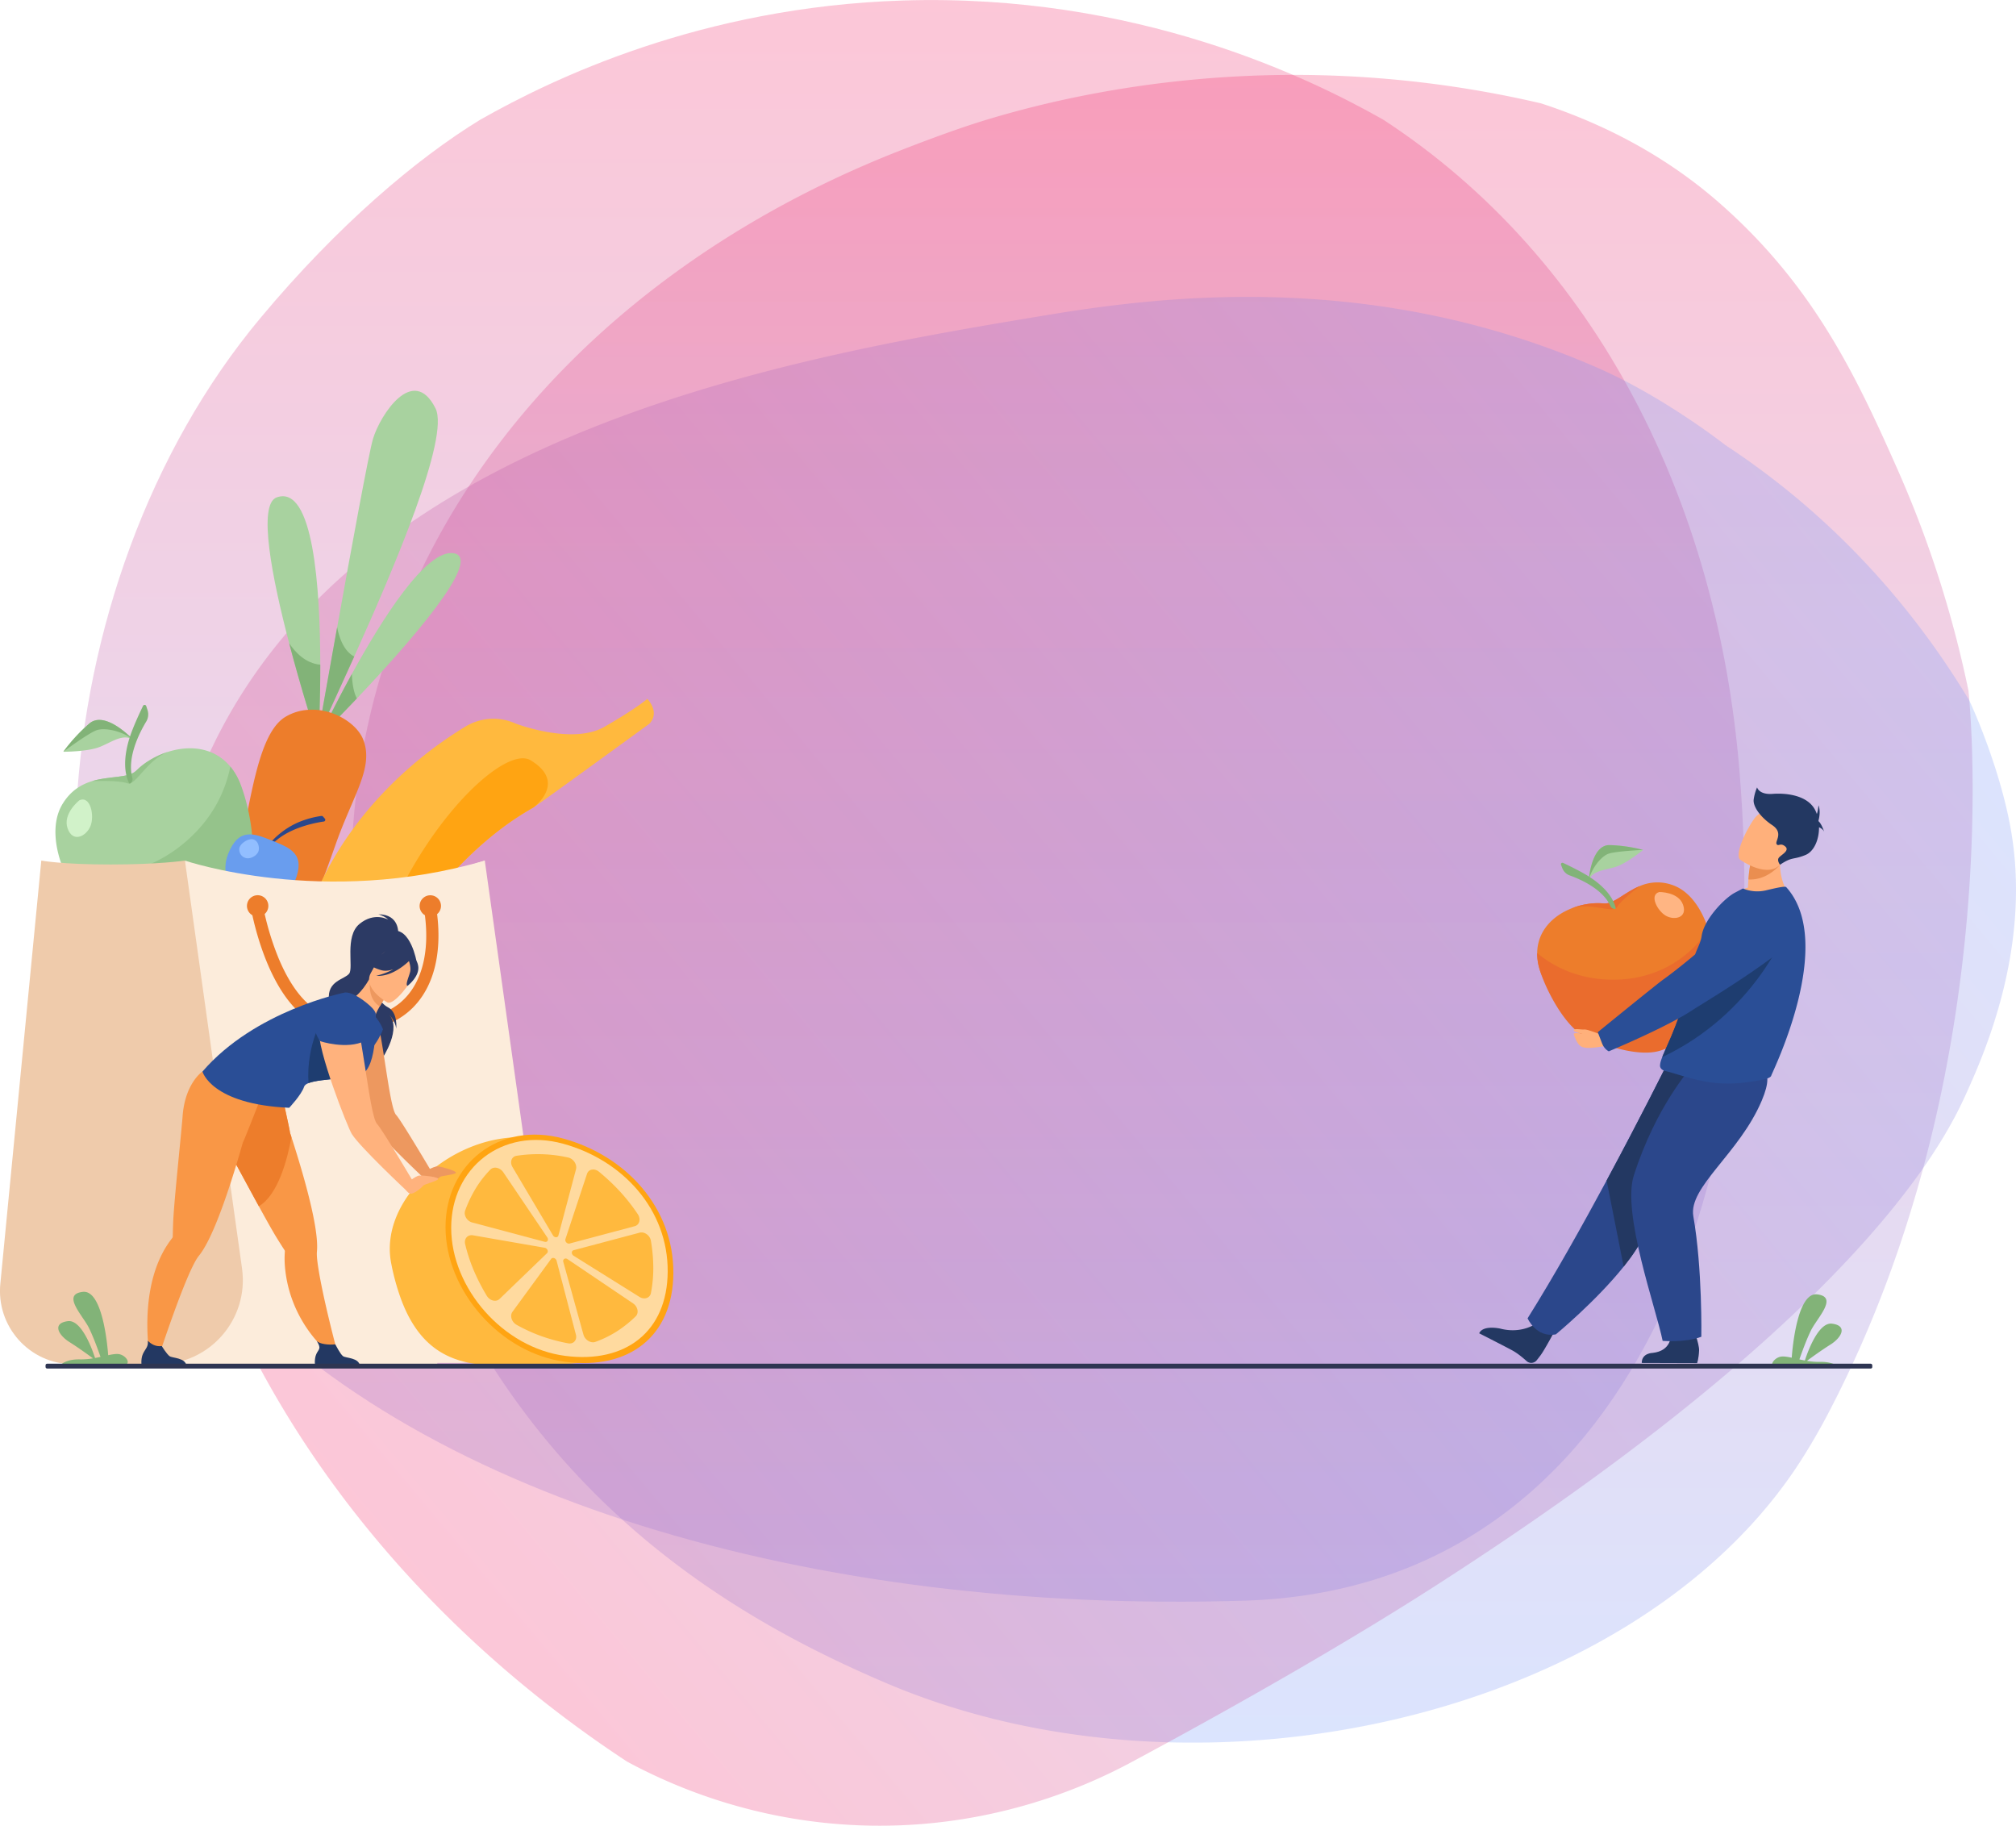 <svg xmlns="http://www.w3.org/2000/svg" xmlns:xlink="http://www.w3.org/1999/xlink" viewBox="0 0 2639.21 2389.69"><defs><style>.cls-1{isolation:isolate;}.cls-2,.cls-3,.cls-4{opacity:0.25;}.cls-2,.cls-4{mix-blend-mode:multiply;}.cls-2{fill:url(#Безымянный_градиент_108);}.cls-3{fill:url(#Безымянный_градиент_108-2);}.cls-4{fill:url(#Безымянный_градиент_122);}.cls-5{fill:url(#Безымянный_градиент_108-3);}.cls-6{fill:#a8d29f;}.cls-7{fill:#82b378;}.cls-8{fill:#ed7d2b;}.cls-9{fill:#ffb93e;}.cls-10{fill:#ffa412;}.cls-11{fill:#d1f2c9;}.cls-12{fill:#95c38b;}.cls-13{fill:#2b478b;}.cls-14{fill:#699dee;}.cls-15{fill:#92beff;}.cls-16{fill:#fcecdb;}.cls-17{fill:#efcbab;}.cls-18{fill:#ffb583;}.cls-19{fill:#ea6c2d;}.cls-20{fill:#233862;}.cls-21{fill:#ffb07b;}.cls-22{fill:#2a4e96;}.cls-23{fill:#1e3d70;}.cls-24{fill:#ea8e50;}.cls-25{fill:#ffda9f;}.cls-26{fill:#2c3a64;}.cls-27{fill:#ed985f;}.cls-28{fill:#f99746;}.cls-29{fill:#ffb27d;}.cls-30{fill:#2e3552;}</style><linearGradient id="Безымянный_градиент_108" x1="1810.77" y1="2130.85" x2="1810.77" y2="34.33" gradientUnits="userSpaceOnUse"><stop offset="0" stop-color="#7094fb"/><stop offset="1" stop-color="#f31e61"/></linearGradient><linearGradient id="Безымянный_градиент_108-2" x1="2140.73" y1="2315.3" x2="2140.73" y2="132.36" xlink:href="#Безымянный_градиент_108"/><linearGradient id="Безымянный_градиент_122" x1="1104.58" y1="2039.84" x2="2879.15" y2="550.8" gradientUnits="userSpaceOnUse"><stop offset="0" stop-color="#f31e61"/><stop offset="1" stop-color="#7094fb"/></linearGradient><linearGradient id="Безымянный_градиент_108-3" x1="3180.18" y1="-133.81" x2="3180.18" y2="-133.81" xlink:href="#Безымянный_градиент_108"/></defs><title>login-form</title><g class="cls-1"><g id="_Layer_" data-name="&lt;Layer&gt;"><path class="cls-2" d="M2249.84,2129.43c489.87-15.55,694.15-518.77,647-1087.95C2868.15,695.32,2713,375.11,2430.69,191c-95.76-54.28-322.75-165.78-629.16-156-263.14,8.37-458.08,102.12-553,156C1165,242.05,1062.18,329.08,960.65,450.66,668.9,800,631.93,1390.59,895.61,1693.08S1685.28,2147.34,2249.84,2129.43Z" transform="translate(-619.79 -34.33)"/><path class="cls-3" d="M1780.18,2237.44c414.44,176.46,986.1,42.26,1199.12-294.39q18.81-29.71,35.34-61.56c236.75-454.43,182.15-943,182.15-943h0a1429.43,1429.43,0,0,0-92.15-288.09C3050.2,527.28,2994.3,408.44,2871,300.23c-44.61-39.13-119.39-93.3-233.82-130.62A1424.62,1424.62,0,0,0,2324,132.39C2122.22,131,1970,173.45,1911.61,191c-27.37,8.21-68,22.51-116.7,41.68-474.24,186.8-816.74,619.13-688.59,1197.61C1218.36,1936,1536.68,2133.77,1780.18,2237.44Z" transform="translate(-619.79 -34.33)"/><path class="cls-4" d="M2495.32,2112.33c560.85-359.48,671.4-586,699.23-648.15,21.5-48,83.62-185.43,58.62-338.66-12.25-75.11-44.88-150.8-50.06-162.65-2.1-4.81-3.89-8.77-5.12-11.46-50.78-84.32-126.1-184.2-236.84-274.08a1017.08,1017.08,0,0,0-82.82-60.55S2799,554.34,2712.55,516.35c-292.69-128.57-568.86-95-721.63-69.68-336.25,55.69-945.34,156.56-1117.81,623.85-147.91,400.75,72.18,944,567.48,1269.52,55.08,29.8,167,80.82,316.94,83.84,165.74,3.34,289.29-53.75,344.94-83.84C2263.22,2253.64,2396.66,2175.57,2495.32,2112.33Z" transform="translate(-619.79 -34.33)"/><path class="cls-5" d="M3180.18-133.81" transform="translate(-619.79 -34.33)"/></g><g id="Слой_1" data-name="Слой 1"><path class="cls-6" d="M1036.59,1004c-.07,1.39-.12,2.12-.12,2.12l-.67-2.06c-3.63-11.18-21.34-66.36-37.46-127.8-22.3-85-41.55-182-16.22-190.94,48-17,56.82,118.82,56.95,219C1039.15,953.74,1037.11,994.46,1036.59,1004Z" transform="translate(-619.79 -34.33)"/><path class="cls-6" d="M1083.53,893.64c-17.33,38.46-32.37,70.81-41,90.19-3.76,8.45-6.3,14.42-7.28,17.36.84-4.78,3.1-17.63,6.33-35.9v0c4.85-27.38,11.89-66.94,19.61-109.9,18.74-104.4,41.55-228.8,46.88-246.58,9.4-31.38,52.7-98.16,81.85-40C1208.85,606.49,1135.78,777.73,1083.53,893.64Z" transform="translate(-619.79 -34.33)"/><path class="cls-6" d="M1087,948.51c-17.92,18.91-33,34.24-41.39,42.71-4.6,4.65-7.21,7.23-7.21,7.23s4.59-9.78,12.4-25.4c7.39-14.75,17.65-34.72,29.64-56.56,39.29-71.6,97.14-163.37,133-158.07C1254.42,764.47,1152,880,1087,948.51Z" transform="translate(-619.79 -34.33)"/><path class="cls-7" d="M1036.59,1004l-.79.06c-3.63-11.18-21.34-66.36-37.46-127.8,7.51,11.27,21.11,26.37,40.73,28.09C1039.15,953.74,1037.11,994.46,1036.59,1004Z" transform="translate(-619.79 -34.33)"/><path class="cls-7" d="M1083.53,893.64c-17.33,38.46-32.37,70.81-41,90.19a156.39,156.39,0,0,1-1-18.54v0c4.85-27.38,11.89-66.94,19.61-109.9C1064.2,870.36,1070.49,887,1083.53,893.64Z" transform="translate(-619.79 -34.33)"/><path class="cls-7" d="M1087,948.51c-17.92,18.91-33,34.24-41.39,42.71a114,114,0,0,1,5.19-18.17c7.39-14.75,17.65-34.72,29.64-56.56C1080.75,925.65,1082.05,939.29,1087,948.51Z" transform="translate(-619.79 -34.33)"/><path class="cls-6" d="M1035.24,1001.22c-.24,1.34-.36,2-.36,2C1034.7,1003.17,1034.82,1002.47,1035.24,1001.22Z" transform="translate(-619.79 -34.33)"/><path class="cls-8" d="M1059.3,1139.27c-30.06,85.15-67.49,178-67.49,178l-84.55-25.34s9.9-63.06,24.43-133.24c16.95-81.82,26.63-164.38,61.39-185.85a65.65,65.65,0,0,1,30-9.4,74.08,74.08,0,0,1,15.13.44c1.18.16,2.34.34,3.52.54a80.26,80.26,0,0,1,8.63,2.05c1.1.31,2.19.66,3.26,1a81.59,81.59,0,0,1,10.81,4.55c14.64,7.44,26.43,18.64,31,30.75C1109.38,1039.19,1082,1074.94,1059.3,1139.27Z" transform="translate(-619.79 -34.33)"/><path class="cls-9" d="M1018,1243.58c-22.21,67.38-28.81,141.32-19.69,220.21a44.09,44.09,0,0,0,35.4,38.12c13.06-.07,38.8-23.79,53.52-54.06a113.84,113.84,0,0,0,9.16-26.11c14.76-70,42.09-154.34,76-197.43,34.67-44.07,81.38-96.75,145.6-133l0,0c6.2-3.55,151.9-109.65,151.9-109.65,14.5-15.33-2.67-32.5-2.67-32.5s-13.84,12.14-56,36.45-116.35-4.19-116.38-4.19a70.67,70.67,0,0,0-65.82,4,522.58,522.58,0,0,0-113.2,92.67C1071,1126.89,1038.11,1182.58,1018,1243.58Z" transform="translate(-619.79 -34.33)"/><path class="cls-10" d="M1096.37,1421.74c14.76-70,42.09-154.34,76-197.43,34.67-44.07,81.38-96.75,145.6-133l0,0c1.12-.81,44.56-32.85-3.59-61.86-47.12-28.39-239.46,183.11-227.18,418.39A113.84,113.84,0,0,0,1096.37,1421.74Z" transform="translate(-619.79 -34.33)"/><path class="cls-6" d="M920,1147.89a156.62,156.62,0,0,1-22.37,27.49c-33.39,32.9-85.82,57.3-153.3,56.66,0,0-28.33-27-42.06-61.37h0c-9.52-23.84-16.48-58.94,0-85,10.61-16.78,24.26-24.73,38.1-28.92,23.5-7.14,47.54-3.46,58-13.93,10.36-10.32,25.1-19.23,41.28-24.36,2.64-.84,5.33-1.59,8-2.2h0c1.12-.27,2.24-.52,3.38-.74h.07c24.95-4.87,51.6-.1,70.14,22.15a79.77,79.77,0,0,1,11.52,18.87C944.73,1083.22,939.63,1117.07,920,1147.89Z" transform="translate(-619.79 -34.33)"/><path class="cls-11" d="M723.73,1081.81s-22.27,17.48-15.44,36.82,24.42,10.41,29.92-3S738.37,1075.31,723.73,1081.81Z" transform="translate(-619.79 -34.33)"/><path class="cls-12" d="M921.33,1037.65a80.14,80.14,0,0,1,11.53,18.89c11.87,26.69,28.17,97.48,8.55,128.3l-26.32,24.07c-33.39,32.9-103.28,23.77-170.75,23.13,0,0-28.33-27-42.07-61.37h0s83.47,33,162.1-35.92C900.08,1103.42,915.32,1067.52,921.33,1037.65Z" transform="translate(-619.79 -34.33)"/><path class="cls-6" d="M794,1002.45c-13.78-8.21-27.72,3.32-43.91,9.64s-47.34,6.21-47.34,6.21a225.91,225.91,0,0,1,33.81-36.76C757.58,963.22,794,1002.45,794,1002.45Z" transform="translate(-619.79 -34.33)"/><path class="cls-7" d="M794,1002.45c-12.95-10.63-36.9-16.73-48.59-12s-42.66,27.8-42.66,27.8a225.91,225.91,0,0,1,33.81-36.76C757.58,963.22,794,1002.45,794,1002.45Z" transform="translate(-619.79 -34.33)"/><path class="cls-12" d="M798.41,1042.82c10.36-10.32,25.1-19.23,41.28-24.36-27.52,10.32-42.7,45.2-53.14,41.16-11.21-4.35-44.9-2.93-46.18-2.87C763.87,1049.61,787.91,1053.29,798.41,1042.82Z" transform="translate(-619.79 -34.33)"/><path class="cls-12" d="M851.13,1015.52c-.87.25-2,.49-3.38.74C848.87,1016,850,1015.74,851.13,1015.52Z" transform="translate(-619.79 -34.33)"/><path class="cls-7" d="M788.49,1058.92h0c-8.83-19.5-4.06-43.69,1.5-60.55,4.43-13.42,12.91-31.53,17.07-40.14a2.25,2.25,0,0,1,4.16.28l1.67,5.09a18.3,18.3,0,0,1-1.7,15.24c-8.53,14.11-25.67,47.07-18,74.2C794.11,1056.1,790.06,1062.41,788.49,1058.92Z" transform="translate(-619.79 -34.33)"/><path class="cls-13" d="M970.17,1146.82l-2.75-1.1c12.15-18.09,31-30.49,45.86-36.23a120.5,120.5,0,0,1,27.13-7.15,2.66,2.66,0,0,1,2.39.92l2.31,2.68a2.26,2.26,0,0,1-1.39,3.69C1030.44,1111.53,988.52,1119.5,970.17,1146.82Z" transform="translate(-619.79 -34.33)"/><path class="cls-14" d="M918.45,1152c13.94-34.83,33.56-27,57.77-17.28s43.81,17.54,29.87,52.36c-10,25-37.7,37.33-61.91,27.65S908.46,1176.94,918.45,1152Z" transform="translate(-619.79 -34.33)"/><path class="cls-15" d="M933.14,1144.79c.87-6.24,10.91-12.81,17.16-11.94s9.14,7.85,8.27,14.09-9.47,11.6-15.71,10.73A11.4,11.4,0,0,1,933.14,1144.79Z" transform="translate(-619.79 -34.33)"/><path class="cls-16" d="M1254.44,1160.76l74.74,532.45c9.27,66-42,125-108.69,125H1107.87a95.51,95.51,0,0,1-94.95-105.91l63.25-495.3Z" transform="translate(-619.79 -34.33)"/><path class="cls-16" d="M861.89,1160.76s181.17,61.77,392.55,0l-62.28,659.15H797.72Z" transform="translate(-619.79 -34.33)"/><path class="cls-17" d="M861.89,1160.76l74.74,533.81c9.28,66.21-42,125.34-108.69,125.34H715.32c-56.86,0-101.13-49.51-95-106.18l53.54-553s26.38,5.14,90.55,5.14C828,1165.9,861.89,1160.76,861.89,1160.76Z" transform="translate(-619.79 -34.33)"/><path class="cls-8" d="M1197.12,1220.12a14,14,0,1,0-21.07,12.13c6,47.23-3.43,85.84-26.86,109.49-21.29,21.5-53.59,29.47-93.39,23-35-5.65-58-44.38-71.2-75.88a365.88,365.88,0,0,1-18.32-58.2,14,14,0,1,0-16.12,1.6c7.54,34.62,35.48,137.41,103.08,148.32a178.85,178.85,0,0,0,28.33,2.37c32.41,0,59.4-10.16,79-30,26.86-27.12,37.85-70.17,31.46-122.11A14,14,0,0,0,1197.12,1220.12Z" transform="translate(-619.79 -34.33)"/><path class="cls-8" d="M2694.51,1356.53a138.82,138.82,0,0,0,30.63,6.35c41.18,3.89,90.65-8.64,136.46-46.69,0,0,4.33-34.27-5.43-65.44h0c-6.77-21.62-21.58-49.51-47.37-58.15a57.78,57.78,0,0,0-42.18,1.45c-20.07,8.21-34.45,24.13-47.48,22.82-12.83-1.29-27.89.83-41.82,6.35-2.28.89-4.53,1.88-6.73,3h0c-.92.44-1.82.89-2.72,1.38l-.06,0c-19.78,10.58-35.36,28.7-35.64,54.25a70.77,70.77,0,0,0,2.64,19.34C2641.55,1326.07,2663.91,1346.39,2694.51,1356.53Z" transform="translate(-619.79 -34.33)"/><path class="cls-18" d="M2792,1201.92s25-.45,31.09,16.58-10.91,20.74-22.14,14.64S2778.32,1205.64,2792,1201.92Z" transform="translate(-619.79 -34.33)"/><path class="cls-19" d="M2632.15,1281.85a70.4,70.4,0,0,0,2.64,19.35c6.75,24.88,35.06,82.4,65.66,92.55,0,0,60.7,27.88,95.41,14.91,38.75-14.49,62.6-45.11,65.74-92.47,0,0,4.33-34.27-5.43-65.44h0s-38.7,69.13-130.92,65.78C2683.35,1315,2652.91,1298.94,2632.15,1281.85Z" transform="translate(-619.79 -34.33)"/><path class="cls-6" d="M2699.63,1186.8c4.86-13.3,20.82-13.18,35.42-17.87s35.85-22.14,35.85-22.14a199.38,199.38,0,0,0-43.63-6.31C2702.7,1139.65,2699.63,1186.8,2699.63,1186.8Z" transform="translate(-619.79 -34.33)"/><path class="cls-7" d="M2699.63,1186.8c2.94-14.49,15.93-32,26.59-35.25s44.68-4.76,44.68-4.76a199.38,199.38,0,0,0-43.63-6.31C2702.7,1139.65,2699.63,1186.8,2699.63,1186.8Z" transform="translate(-619.79 -34.33)"/><path class="cls-19" d="M2719.13,1216.87c-12.83-1.29-27.89.83-41.82,6.35,24.58-8.28,54.41,7.12,59.3-1.47,5.24-9.22,29.09-27,30-27.7C2746.54,1202.26,2732.16,1218.18,2719.13,1216.87Z" transform="translate(-619.79 -34.33)"/><path class="cls-12" d="M2667.85,1227.58c.73-.32,1.63-.77,2.72-1.38C2669.65,1226.64,2668.75,1227.09,2667.85,1227.58Z" transform="translate(-619.79 -34.33)"/><path class="cls-7" d="M2734.89,1222.36h0c-4.83-18.27-21.58-32.16-34.78-40.59-10.5-6.72-26.4-14.38-34.05-18a2,2,0,0,0-2.68,2.51l1.68,4.41a16.18,16.18,0,0,0,9.67,9.48c13.7,4.9,43.79,17.9,53.64,40.76C2729.48,1223.56,2735.77,1225.62,2734.89,1222.36Z" transform="translate(-619.79 -34.33)"/><path class="cls-20" d="M2630.4,1766.88s-18.36,13.76-46.5,6.49c0,0-22.68-5.17-27.66,6.14,0,0,34.79,17.67,43.6,22.51,6.63,3.64,13.55,9.39,18.45,13.83a9.12,9.12,0,0,0,13.21-1c1.53-1.88,3.28-4.12,5.2-6.72,5.36-7.27,17.86-30.75,17.86-30.75Z" transform="translate(-619.79 -34.33)"/><path class="cls-13" d="M2619.62,1759.89s11.18,25.78,37,21c0,0,52.67-43.49,88.79-88.67,11.73-14.67,21.72-29.52,27.59-43.11,23.95-55.46,88.6-138.18,129.71-180.1l-102.84-37.21s-32.95,66.27-76.78,147.66C2691.49,1638.15,2654.26,1704.65,2619.62,1759.89Z" transform="translate(-619.79 -34.33)"/><path class="cls-20" d="M2723.07,1579.5l22.32,112.76c11.73-14.67,21.72-29.52,27.59-43.11,23.95-55.46,88.6-138.18,129.71-180.1l-102.84-37.21S2766.9,1498.11,2723.07,1579.5Z" transform="translate(-619.79 -34.33)"/><path class="cls-20" d="M2807.14,1781.84s1.12,20.57-23.82,23.31c0,0-14.25.08-14.29,13.17l72.48.23s2.1-5.28,2.61-16.59c.4-8.69-8.41-31.4-8.41-31.4Z" transform="translate(-619.79 -34.33)"/><path class="cls-13" d="M2833.58,1431.84s-45.82,50.35-74.9,141.05c-15.82,49.34,29,173.41,37.74,216.52,0,0,30.07,2.55,50.63-5.4,0,0,1.57-89-10.46-157.66-6.73-38.4,60.32-82.13,89.62-151.53,19.94-47.21-4.31-46.41-34.11-47.54Z" transform="translate(-619.79 -34.33)"/><path class="cls-21" d="M2886.47,1207.24c25.49,14.39,77.67,1.12,77.67,1.12s-21.19-24.23-11.56-63.25l-20,10.16-21.5,10.92a178.67,178.67,0,0,0-2.36,19.27c-.24,3.19-.46,6.75-.62,10.64A66.83,66.83,0,0,0,2886.47,1207.24Z" transform="translate(-619.79 -34.33)"/><path class="cls-22" d="M2793,1429.24c0,4.48,5.16,6.63,6.25,6.85,10.29,1.87,39,13,64.85,15.6,21.78,2.28,42,.12,64.21-4.34,2.94-.59,9.84-2.45,10.33-5.27.62-3.08,85.67-173.4,19.55-246.56-1.55-1.72-14.6,1.37-26.54,4.2a49,49,0,0,1-30.16-2.46l-11.2,5.89c-13.75,7.66-39.76,34.87-42.8,56.23-1.55,10.86-7.76,18.9-9.55,28.45q-1,5.31-2.05,10.35-2,9.9-4.18,18.85c-3.89,16.15-8,30-12,42.07-4.29,12.75-8.5,23.36-12.25,32.23-4.88,11.51-9,20.11-11.57,26.69C2794,1422.66,2793,1426.29,2793,1429.24Z" transform="translate(-619.79 -34.33)"/><path class="cls-23" d="M2795.86,1418c120.07-56.57,161.65-165.19,161.65-165.19s-97.55,36-121.62,45.35q-2,9.9-4.18,18.85c-3.89,16.15-8,30-12,42.07-4.29,12.75-8.5,23.36-12.25,32.23C2802.55,1402.84,2798.43,1411.44,2795.86,1418Z" transform="translate(-619.79 -34.33)"/><path class="cls-21" d="M2714.42,1388.13s-16.69-6.84-20.52-6.3-14.45-2.11-13.84,1.37c.42,2.4,14.11,4.93,14.11,4.93s-15.29-3.44-14.11.13c.81,2.46,4.06,12.26,9.12,15.47,6.05,3.83,17,2,29.85.12C2742.61,1400.44,2714.42,1388.13,2714.42,1388.13Z" transform="translate(-619.79 -34.33)"/><path class="cls-22" d="M2717.07,1399.91c-3.84-10-5.59-14.54-5.59-14.54s78.4-63.9,86.39-69.39c5.44-3.73,59.64-44.24,86.06-75.81a55.29,55.29,0,0,1,53.75-18.63l16.46,3.45c19.88,4.17,26.33,29.32,10.92,42.54-43.42,37.22-116.65,80.39-130.3,89.37-33.9,22.29-108.87,53.53-108.87,53.53S2720.08,1407.77,2717.07,1399.91Z" transform="translate(-619.79 -34.33)"/><path class="cls-24" d="M2908.71,1185.46c25.07,1.41,41.37-19.29,41.37-19.29s-11.33-6.28-17.51-10.9l-21.5,10.92A178.67,178.67,0,0,0,2908.71,1185.46Z" transform="translate(-619.79 -34.33)"/><path class="cls-21" d="M2898,1159.73s38,27.25,54.59,3.34,32.7-36.5,9.15-54.92-34.64-12.59-42.13-6S2888.58,1152,2898,1159.73Z" transform="translate(-619.79 -34.33)"/><path class="cls-20" d="M2915.63,1080.59a61.24,61.24,0,0,1,4.42-15.66s2.39,9.87,20.43,8.51,46.64,1.78,56.18,22.34c.6,1.31,1.14,2.65,1.62,4,1.73-4.56,2.14-11.39,2.14-11.39,3.43,8.85,0,19.93,0,19.93h0c0,.32.1.64.14,1,4,3.36,7.33,13.83,7.33,13.83-1.2-2.92-4.13-4.82-6.75-6,.09,16-6.4,31.64-17.79,36.3-16.65,6.81-16.52,1.61-33.27,12.72,0,0-4.49-5.57-1.43-9.32s14.64-9.19,8.17-14.64-8.85.68-11.23-3.06,9.53-14.64-5.79-24.85S2914.27,1089.78,2915.63,1080.59Z" transform="translate(-619.79 -34.33)"/><path class="cls-7" d="M3026.47,1823.18h-85.33c-4.58-3.88,3.16-12.69,11.25-13.28,3.51-.26,8,.47,13,1.54,1.17-15.59,7.88-85.71,33.16-82.89,28.41,3.15,0,30.88-8,47.29-6,12.16-12.23,29.59-15.1,37.82,2.31.5,4.7,1,7.14,1.44,3.77-11.57,17.78-50.47,35.6-48.2,20.93,2.65,12.52,18.25-2.31,27.51-10.88,6.81-24.25,16.48-30.6,21.16a90.77,90.77,0,0,0,16.69,1.34C3016.57,1816.56,3023.71,1820.87,3026.47,1823.18Z" transform="translate(-619.79 -34.33)"/><path class="cls-7" d="M700.33,1819.91h85.34c4.57-3.88-3.17-12.69-11.25-13.28-3.51-.27-7.95.47-13,1.54-1.17-15.6-7.88-85.71-33.15-82.9-28.42,3.16,0,30.88,8,47.3,6,12.15,12.23,29.59,15.1,37.82-2.31.5-4.7,1-7.14,1.44-3.76-11.57-17.78-50.47-35.6-48.21-20.93,2.66-12.52,18.26,2.32,27.51,10.88,6.81,24.24,16.49,30.59,21.17a91.66,91.66,0,0,1-16.69,1.33C710.23,1813.29,703.1,1817.59,700.33,1819.91Z" transform="translate(-619.79 -34.33)"/><path class="cls-9" d="M1132,1688.31a301.7,301.7,0,0,0,13.36,48c40.41,106.47,124.64,83.51,206.86,83.51,92.82,0,92.64-62.17,92.64-146.21s-51.42-150.84-144.24-150.84S1115.55,1605.88,1132,1688.31Z" transform="translate(-619.79 -34.33)"/><path class="cls-10" d="M1501.32,1700.9c.57-85.14-61.34-153.55-144-176.26-84.35-23.17-154.4,33.51-154.27,116.09.13,83,71.64,165.12,157.2,176.16C1443,1827.57,1500.75,1783.72,1501.32,1700.9Z" transform="translate(-619.79 -34.33)"/><path class="cls-25" d="M1493.89,1698.85c.54-80.91-58.28-145.91-136.83-167.48-80.15-22-146.72,31.83-146.59,110.3.12,78.83,68.07,156.9,149.36,167.39C1438.47,1819.21,1493.35,1777.54,1493.89,1698.85Z" transform="translate(-619.79 -34.33)"/><path class="cls-9" d="M1350.83,1651.46l23-86.51c1.71-6.44-3.3-14-10.28-15.55a181.74,181.74,0,0,0-67.58-2.23c-6.49,1-9.08,8.27-5.26,14.73l53,89.41C1345.64,1654.52,1350,1654.61,1350.83,1651.46Z" transform="translate(-619.79 -34.33)"/><path class="cls-9" d="M1370.74,1678l86.2,53.87c6.41,4,13.74,1.53,15-5.09a173.38,173.38,0,0,0,3.11-32,217.06,217.06,0,0,0-3.16-36.46c-1.21-7-8.48-12.21-14.72-10.55l-86.51,23C1367.56,1671.63,1367.61,1676.07,1370.74,1678Z" transform="translate(-619.79 -34.33)"/><path class="cls-9" d="M1365.43,1662l85.24-22.68c6.35-1.68,8.35-9.35,4.09-15.71a245.34,245.34,0,0,0-22.16-28.43,274.45,274.45,0,0,0-28.76-27.22c-5.84-4.76-13.52-3.39-15.56,2.78L1360,1656.21C1359,1659.27,1362.33,1662.83,1365.43,1662Z" transform="translate(-619.79 -34.33)"/><path class="cls-9" d="M1357.22,1686l26.37,95.19c2,7.08,9.64,11.73,15.73,9.51a142.2,142.2,0,0,0,27.1-13.13,154.36,154.36,0,0,0,25.6-20.31c4.45-4.38,2.73-12.73-3.46-16.91l-85.85-57.94C1359.64,1680.37,1356.27,1682.57,1357.22,1686Z" transform="translate(-619.79 -34.33)"/><path class="cls-9" d="M1336.3,1654.07l-57.59-85.29c-4.29-6.35-12.59-8.08-17-3.53a139.27,139.27,0,0,0-18.45,23.47,166.23,166.23,0,0,0-14.53,30.1c-2.2,6.08,2.34,13.79,9.19,15.62l95,25.31C1336.31,1660.66,1338.39,1657.17,1336.3,1654.07Z" transform="translate(-619.79 -34.33)"/><path class="cls-9" d="M1332.88,1667.55l-93.82-16.31c-7-1.22-12,4.39-10.34,11.49a217.93,217.93,0,0,0,10.68,33,262.32,262.32,0,0,0,17.72,34.76c3.9,6.42,12.09,8.45,16.58,4.12l62.25-60C1338.17,1672.51,1336.29,1668.14,1332.88,1667.55Z" transform="translate(-619.79 -34.33)"/><path class="cls-9" d="M1341.31,1682.1l-50.6,69.21c-3.76,5.15-1.1,13.52,5.47,17.16a220.59,220.59,0,0,0,31.67,14.51,227.4,227.4,0,0,0,35.89,9.67c6.87,1.24,11.79-4.37,10-11.35l-25.29-96.74C1347.52,1681.1,1343.15,1679.59,1341.31,1682.1Z" transform="translate(-619.79 -34.33)"/><path class="cls-26" d="M1133,1252.84c.38-1.54-33.56,15.34-35.28,17.25-15.91,17.65-11.37,40.69-2.27,40.92,5.84.14,4.71,9.85,4.71,9.85l65.07-27.53S1157.44,1247.65,1133,1252.84Z" transform="translate(-619.79 -34.33)"/><path class="cls-26" d="M1141.05,1256.41s2.32-25.35-26-25.35c0,0,8.58,2.33,13,7,0,0-18.06-10.6-37.72,5.69s-7.44,57.17-13.42,64.93-29.26,9.31-26.41,34.4,73.88,56.51,69.32,77.27c0,0,27.84-40.92,7.93-59.6,0,0,9.71,9.14,10.69,20,0,0,2.64-21.21-10.86-28-11.94-6-21.73-28-20.69-31.88S1141.05,1256.41,1141.05,1256.41Z" transform="translate(-619.79 -34.33)"/><path class="cls-27" d="M1115.33,1375.66c-4.37-21-31.63-27.55-44.54-10.38a22.76,22.76,0,0,0-4.48,11c-3,23.88,35.22,121.11,40.69,129.91,10,16,68.55,71,68.55,71l10.8-6.55s-41.57-70.37-48-77C1130.91,1486.11,1123.62,1415.59,1115.33,1375.66Z" transform="translate(-619.79 -34.33)"/><path class="cls-27" d="M1171.44,1570.7s15.76-10.35,21.73-9.68,23.24,5.63,23.45,8.17-19.24,4.12-20.55,5.51-14.52,10.21-19.3,7.44S1171.44,1570.7,1171.44,1570.7Z" transform="translate(-619.79 -34.33)"/><path class="cls-28" d="M1061.5,1804.51l-14.09-2.07s-47.34-37.63-54.39-107.83a125.71,125.71,0,0,1-.34-21.71,3.79,3.79,0,0,0-.49-2.39v0c-1.52-2.33-5.29-8.15-10.4-16.42s-13.64-23.57-23.12-40.87c-17.07-31.16-36.95-68.41-43.77-80.28-21.72-37.82-11.25-63.25-11.25-63.25s60.6-6,77.21-20.52l6,9.22s13.13,58.13,12.51,58.39q1,3,2,6c10.36,32,22.28,72,28.77,104.51,3.66,18.32,5.59,34.28,4.55,45.15-.36,3.73.08,9.46,1.07,16.54C1041.57,1730.72,1061.5,1804.51,1061.5,1804.51Z" transform="translate(-619.79 -34.33)"/><path class="cls-20" d="M1091,1822.32h-58.74s-1.41-9,1.66-15.74c2.94-6.52,7.13-6.73.53-16.95,3.74,3.85,15.74,5.44,24.23,4.29,1,1.69,6.71,13,10.18,15.51C1072.73,1812.19,1089.85,1811.2,1091,1822.32Z" transform="translate(-619.79 -34.33)"/><path class="cls-8" d="M1001.31,1522.8c-5.14,28.3-17.26,75.41-42.65,90.4-17.07-31.16-36.95-68.41-43.77-80.28-21.72-37.82-11.25-63.25-11.25-63.25s60.6-6,77.21-20.52l6,9.22s13.13,58.13,12.51,58.39Q1000.3,1519.73,1001.31,1522.8Z" transform="translate(-619.79 -34.33)"/><path class="cls-22" d="M1109.05,1362.61s8.3,8.64,12.1,19c0,0-13.25,38.05-44.22,42.82C1076.93,1424.42,1101.43,1362.6,1109.05,1362.61Z" transform="translate(-619.79 -34.33)"/><path class="cls-28" d="M960.1,1474l.2-11c-21.89,2.76-75.48-26.16-75.48-26.16s-22.9,15.23-26,58.73c-1.54,21.24-11.22,111-12.29,137.84-.39,9.72-.52,16.66-.56,19.43v0a3.81,3.81,0,0,1-.93,2.26,125.09,125.09,0,0,0-11.86,18.18c-33.4,62.15-15.94,146.6-15.94,146.6l7.76-2s28.25-87.55,46.71-125.41c3.13-6.43,6-11.42,8.36-14.32,6.94-8.43,14.26-22.74,21.47-40,13.64-32.58,26.88-75.56,36.32-108.84C938.49,1529.57,960.1,1474,960.1,1474Z" transform="translate(-619.79 -34.33)"/><path class="cls-29" d="M1088.21,1400.71c-35.79-8.22-12.92-58.51-10.85-57.62,5-1,15.85-9.72,25.59-26.72l1.32,1.14,22,19.27s-5.08,7.5-9.36,14.84c-3.34,5.74-6.18,11.41-5.73,13.35C1112.93,1366.36,1097.76,1402.9,1088.21,1400.71Z" transform="translate(-619.79 -34.33)"/><path class="cls-27" d="M1126.25,1336.79s-5.08,7.48-9.36,14.83c-13.66-8.42-13.68-25.34-12.63-34.1Z" transform="translate(-619.79 -34.33)"/><path class="cls-29" d="M1126.86,1346.44s-33.18-18.47-21.37-39,15.49-36.67,37.18-25.75,21.25,21.1,19,28.89S1135.79,1350.71,1126.86,1346.44Z" transform="translate(-619.79 -34.33)"/><path class="cls-26" d="M1167.25,1298.68c-1.52-9.09-6.14-10-9.36-9.35-12.26-20.27-32.28-12.36-32.28-12.36a45.17,45.17,0,0,1-26.15,15.71s3.85,7.16,19.71,11.6c4.85,1.35,10.35.53,15.66-1.25a89,89,0,0,1-22.52,8.49c20.91,1.91,40.8-17.2,42.86-19.25,1,3,2.66,9.16,1.64,13.7-1.37,6.16-6.84,17.32-3.5,18.76C1153.31,1324.73,1169.53,1312.33,1167.25,1298.68Z" transform="translate(-619.79 -34.33)"/><path class="cls-20" d="M863.93,1822.32H805.18s-1.4-9,1.66-15.74c2.94-6.52,7.55-9.48,6.45-17.37,3.73,3.84,9.81,8.15,18.31,7,1,1.69,6.71,10.72,10.19,13.22C845.63,1812.19,862.75,1811.2,863.93,1822.32Z" transform="translate(-619.79 -34.33)"/><path class="cls-22" d="M1092.42,1440.57c-7.56,2.64-18.17,4.08-29,5.26-15.45,1.69-31.4,2.84-39.75,6.18-3,1.21-5.09,2.71-5.72,4.63-3.62,10.89-19.58,27.69-19.58,27.69-102.3-4.65-113.53-47.44-113.53-47.44,68.83-80,185.36-103.2,185.36-103.2s8.32-3.52,29.28,13.13c14,11.13,12.15,15.39,12.15,15.39S1114.67,1432.81,1092.42,1440.57Z" transform="translate(-619.79 -34.33)"/><path class="cls-23" d="M1063.4,1445.83c-15.45,1.69-31.4,2.84-39.75,6.18-3.42-51,20.66-89.4,20.66-89.4S1060,1426.53,1063.4,1445.83Z" transform="translate(-619.79 -34.33)"/><path class="cls-29" d="M1079.3,1352.74s-38.72,3.83-41.82,29,37.12,127.62,42.88,136.9c10.48,16.89,72.23,74.79,72.23,74.79l11.38-6.9s-43.79-74.15-50.58-81.09C1102.75,1494.53,1092.41,1361.46,1079.3,1352.74Z" transform="translate(-619.79 -34.33)"/><path class="cls-22" d="M1038.6,1396.86c.1.57,35.73,11.64,58.66,0,0,0,4.9-52.9-22.47-50s-43.58,11.49-44.27,24.59S1038.6,1396.86,1038.6,1396.86Z" transform="translate(-619.79 -34.33)"/><path class="cls-29" d="M1149.07,1586.06S1163,1573.3,1169,1573s23.84,1.82,24.46,4.29-18.33,7.17-19.39,8.75-12.68,12.41-17.86,10.45S1149.07,1586.06,1149.07,1586.06Z" transform="translate(-619.79 -34.33)"/><rect class="cls-30" x="59.62" y="1784.97" width="2391.45" height="6.34" rx="2.03"/><path class="cls-7" d="M2654.85,1452.48" transform="translate(-619.79 -34.33)"/></g></g></svg>